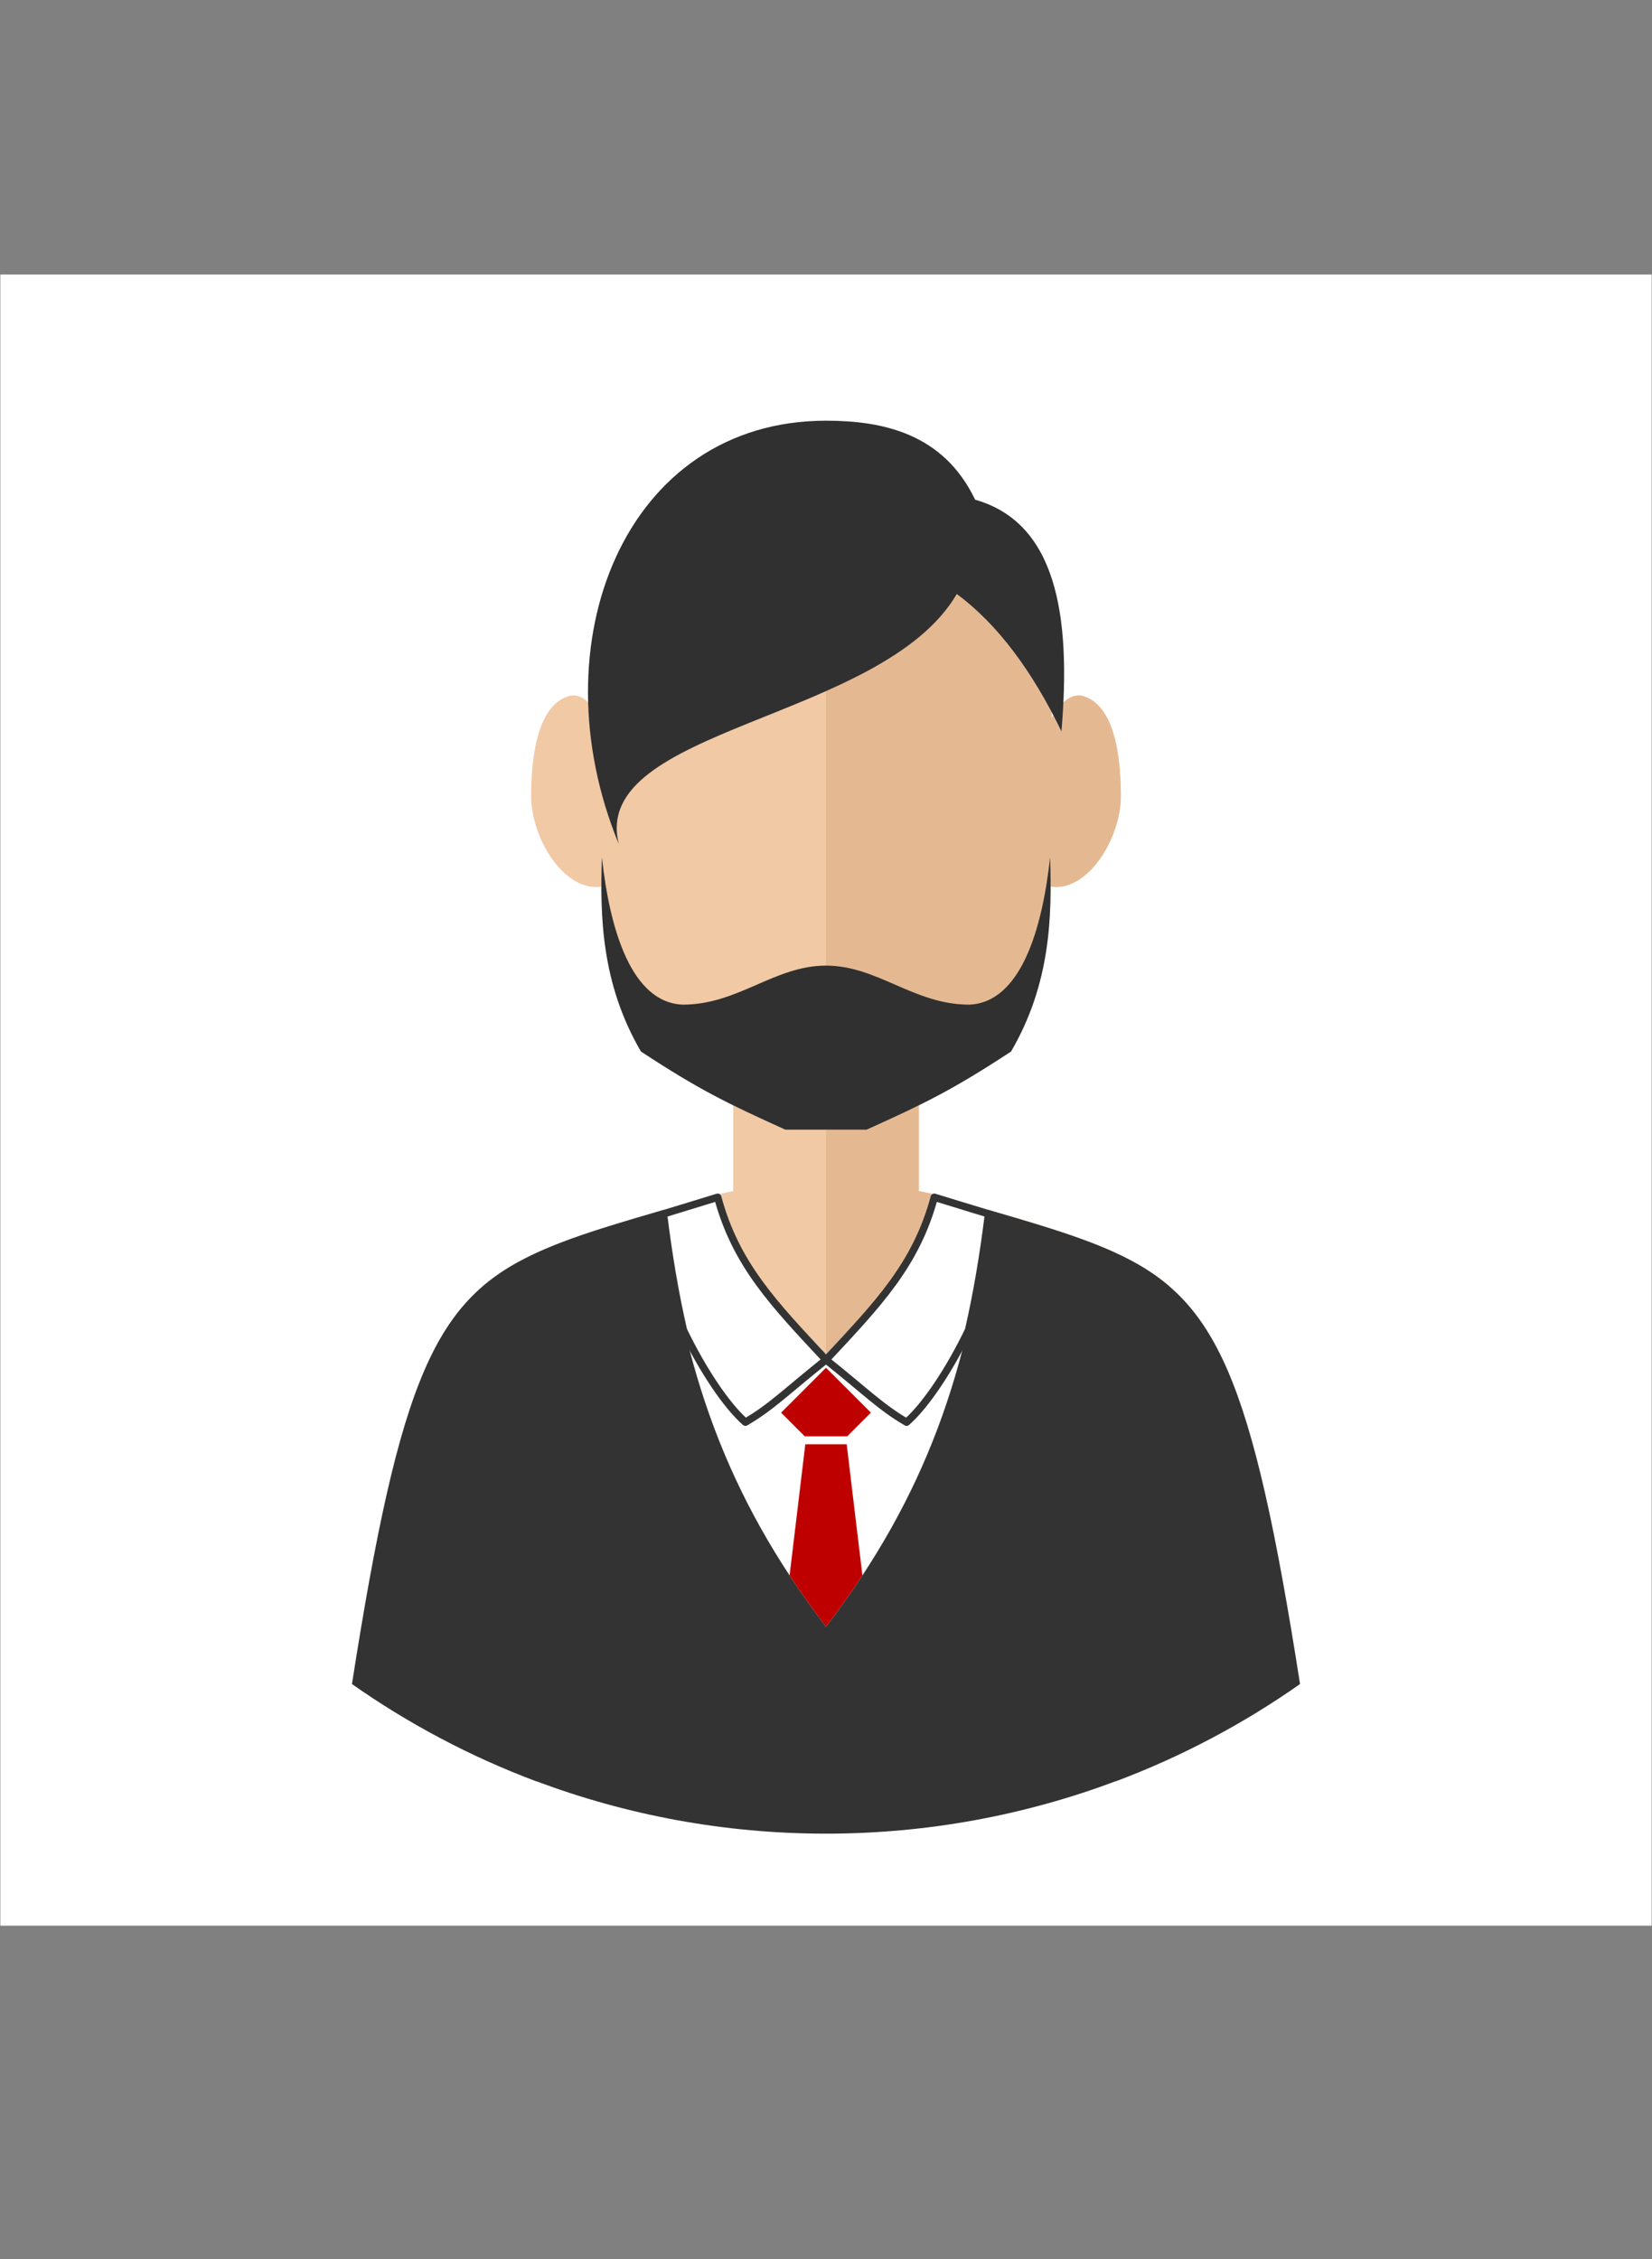 <?xml version="1.0" standalone="no"?>
<!DOCTYPE svg PUBLIC "-//W3C//DTD SVG 1.1//EN" "http://www.w3.org/Graphics/SVG/1.1/DTD/svg11.dtd">
<!--Generator: Xara Designer (www.xara.com), SVG filter version: 6.3.0.31-->
<svg fill="none" fill-rule="evenodd" stroke="black" stroke-width="0.501" stroke-linejoin="bevel" stroke-miterlimit="10" font-family="Times New Roman" font-size="16" style="font-variant-ligatures:none" xmlns:xlink="http://www.w3.org/1999/xlink" xmlns="http://www.w3.org/2000/svg" version="1.1" overflow="visible" width="223.456pt" height="305.637pt" viewBox="0 -305.637 223.456 305.637">
 <rect x="0" y="-305.637" width="223.456" height="305.637" fill="#808080" stroke="none"/>
 <defs>
	</defs>
 <g id="Layer 1" transform="scale(1 -1)">
  <rect x="0.043" y="45.131" width="223.37" height="223.369" stroke="none" fill="#ffffff" stroke-linejoin="miter"/>
  <path d="M 111.728,228.939 C 100.639,228.847 84.755,241.895 81.197,211.723 L 81.197,208.502 C 80.013,210.573 78.511,211.976 76.846,211.44 C 72.274,209.969 71.847,201.853 71.847,197.924 C 71.847,192.187 76.449,184.665 81.618,185.749 C 83.386,166.604 91.181,161.15 99.178,157.891 L 99.179,144.51 C 98.237,144.324 97.295,144.116 96.353,143.888 C 81.272,139.433 71.844,137.225 65.279,131.643 C 78.999,123.878 94.849,119.446 111.728,119.446 C 128.607,119.446 144.457,123.878 158.177,131.643 C 151.612,137.225 142.184,139.433 127.103,143.888 C 126.161,144.116 125.219,144.324 124.277,144.51 L 124.278,157.891 C 132.275,161.15 140.07,166.604 141.838,185.749 C 147.007,184.665 151.609,192.187 151.609,197.924 C 151.609,201.853 151.182,209.969 146.61,211.44 C 144.945,211.976 143.443,210.573 142.259,208.502 L 142.259,211.723 C 138.701,241.895 122.817,228.847 111.728,228.939 Z" stroke="none" stroke-linecap="round" stroke-linejoin="round" stroke-width="0.5" fill="#f1c9a5" marker-start="none" marker-end="none"/>
  <path d="M 111.728,228.939 L 111.728,119.446 C 128.607,119.446 144.457,123.878 158.177,131.643 C 151.612,137.225 142.184,139.433 127.103,143.888 C 126.161,144.116 125.219,144.324 124.277,144.51 L 124.278,157.891 C 132.275,161.15 140.07,166.604 141.838,185.749 C 147.007,184.665 151.609,192.187 151.609,197.924 C 151.609,201.853 151.182,209.969 146.61,211.44 C 144.945,211.976 143.443,210.573 142.259,208.502 L 142.259,211.723 C 138.701,241.895 122.817,228.847 111.728,228.939 Z" fill="#e4b992" stroke="none" stroke-linecap="round" stroke-linejoin="round" stroke-width="0.5" marker-start="none" marker-end="none"/>
  <path d="M 72.537,64.674 L 72.537,64.655 C 63.632,67.995 55.267,72.437 47.607,77.818 C 54.13,119.509 58.897,129.855 72.537,136.142 C 78.401,138.844 85.976,140.826 96.124,143.82 C 97.5,136.455 103.967,130.875 111.728,122.457 C 119.489,130.875 125.956,136.455 127.332,143.82 C 137.48,140.826 145.055,138.844 150.919,136.142 C 164.558,129.855 169.325,119.509 175.848,77.818 C 168.188,72.437 159.823,67.995 150.919,64.655 L 150.919,64.674 C 138.724,60.1 125.518,57.58 111.728,57.58 C 97.94,57.58 84.732,60.1 72.537,64.674 Z" fill="#333333" stroke-linejoin="miter" stroke-linecap="round" stroke="none" stroke-width="0.5" marker-start="none" marker-end="none"/>
  <path d="M 83.697,191.463 C 72.537,218.537 84.464,248.725 111.728,248.725 C 119.327,248.725 127.595,247.041 131.901,238.037 C 142.77,234.939 144.932,222.67 143.576,206.703 C 139.582,214.95 134.892,221.226 129.419,225.284 C 119.336,208.023 79.758,207.271 83.697,191.463 Z" stroke="none" fill="#303030" stroke-linecap="round" stroke-linejoin="round" stroke-width="0.5" marker-start="none" marker-end="none"/>
  <path d="M 111.728,175.009 C 104.759,175.009 99.843,169.729 92.375,169.729 C 85.412,169.972 82.464,179.915 81.417,189.663 C 81.16,181.802 81.293,172.65 86.697,163.383 C 94.689,158.145 98.306,156.405 106.235,152.814 L 117.221,152.814 C 125.15,156.405 128.767,158.145 136.759,163.383 C 142.163,172.65 142.296,181.802 142.039,189.663 C 140.992,179.915 138.044,169.972 131.081,169.729 C 123.613,169.729 118.697,175.009 111.728,175.009 Z" stroke="none" fill="#303030" stroke-linecap="round" stroke-linejoin="round" stroke-width="0.5" marker-start="none" marker-end="none"/>
  <path d="M 89.764,141.964 C 91.765,142.546 93.881,143.158 96.124,143.82 C 97.5,136.455 103.967,130.875 111.728,122.457 C 119.489,130.875 125.956,136.455 127.332,143.82 C 129.574,143.158 131.69,142.546 133.691,141.964 C 131.016,120.418 125.383,103.474 111.728,85.568 C 98.072,103.474 92.439,120.418 89.764,141.964 Z" stroke="none" fill="#ffffff" stroke-linejoin="miter" stroke-width="0.5" marker-start="none" marker-end="none"/>
  <g id="Group" stroke-linejoin="round" stroke-width="1" stroke="#333333" fill="#ffffff" stroke-linecap="round">
   <path d="M 92.442,125.698 C 91.294,130.698 90.423,135.907 89.743,141.418 L 89.751,141.42 L 97.079,143.67 C 99.537,134.559 104.648,129.267 111.728,121.679 C 106.15,117.203 104.273,115.252 100.827,113.241 C 98.229,115.513 94.984,120.407 92.442,125.698 Z" marker-start="none" marker-end="none"/>
   <path d="M 111.728,121.679 C 118.808,129.267 123.919,134.559 126.377,143.67 L 133.704,141.42 L 133.712,141.418 C 133.032,135.907 132.161,130.698 131.013,125.698 C 128.471,120.407 125.226,115.513 122.629,113.241 C 119.183,115.252 117.306,117.203 111.728,121.679 Z" marker-start="none" marker-end="none"/>
  </g>
  <path d="M 108.852,111.331 L 105.653,114.53 L 111.728,120.605 L 117.804,114.53 L 114.604,111.331 L 108.852,111.331 Z" stroke-linejoin="miter" fill="#bf0000" stroke-linecap="round" stroke="none" stroke-width="0.5" marker-start="none" marker-end="none"/>
  <path d="M 106.802,92.506 L 106.803,92.51 L 108.929,110.252 L 114.527,110.252 L 116.652,92.511 L 116.653,92.507 C 115.139,90.202 113.501,87.893 111.728,85.568 C 109.954,87.893 108.316,90.202 106.802,92.506 Z" stroke-linejoin="miter" fill="#bf0000" stroke-linecap="round" stroke="none" stroke-width="0.5" marker-start="none" marker-end="none"/>
 </g>
 <g id="Layer_1" transform="scale(1 -1)"/>
</svg>
